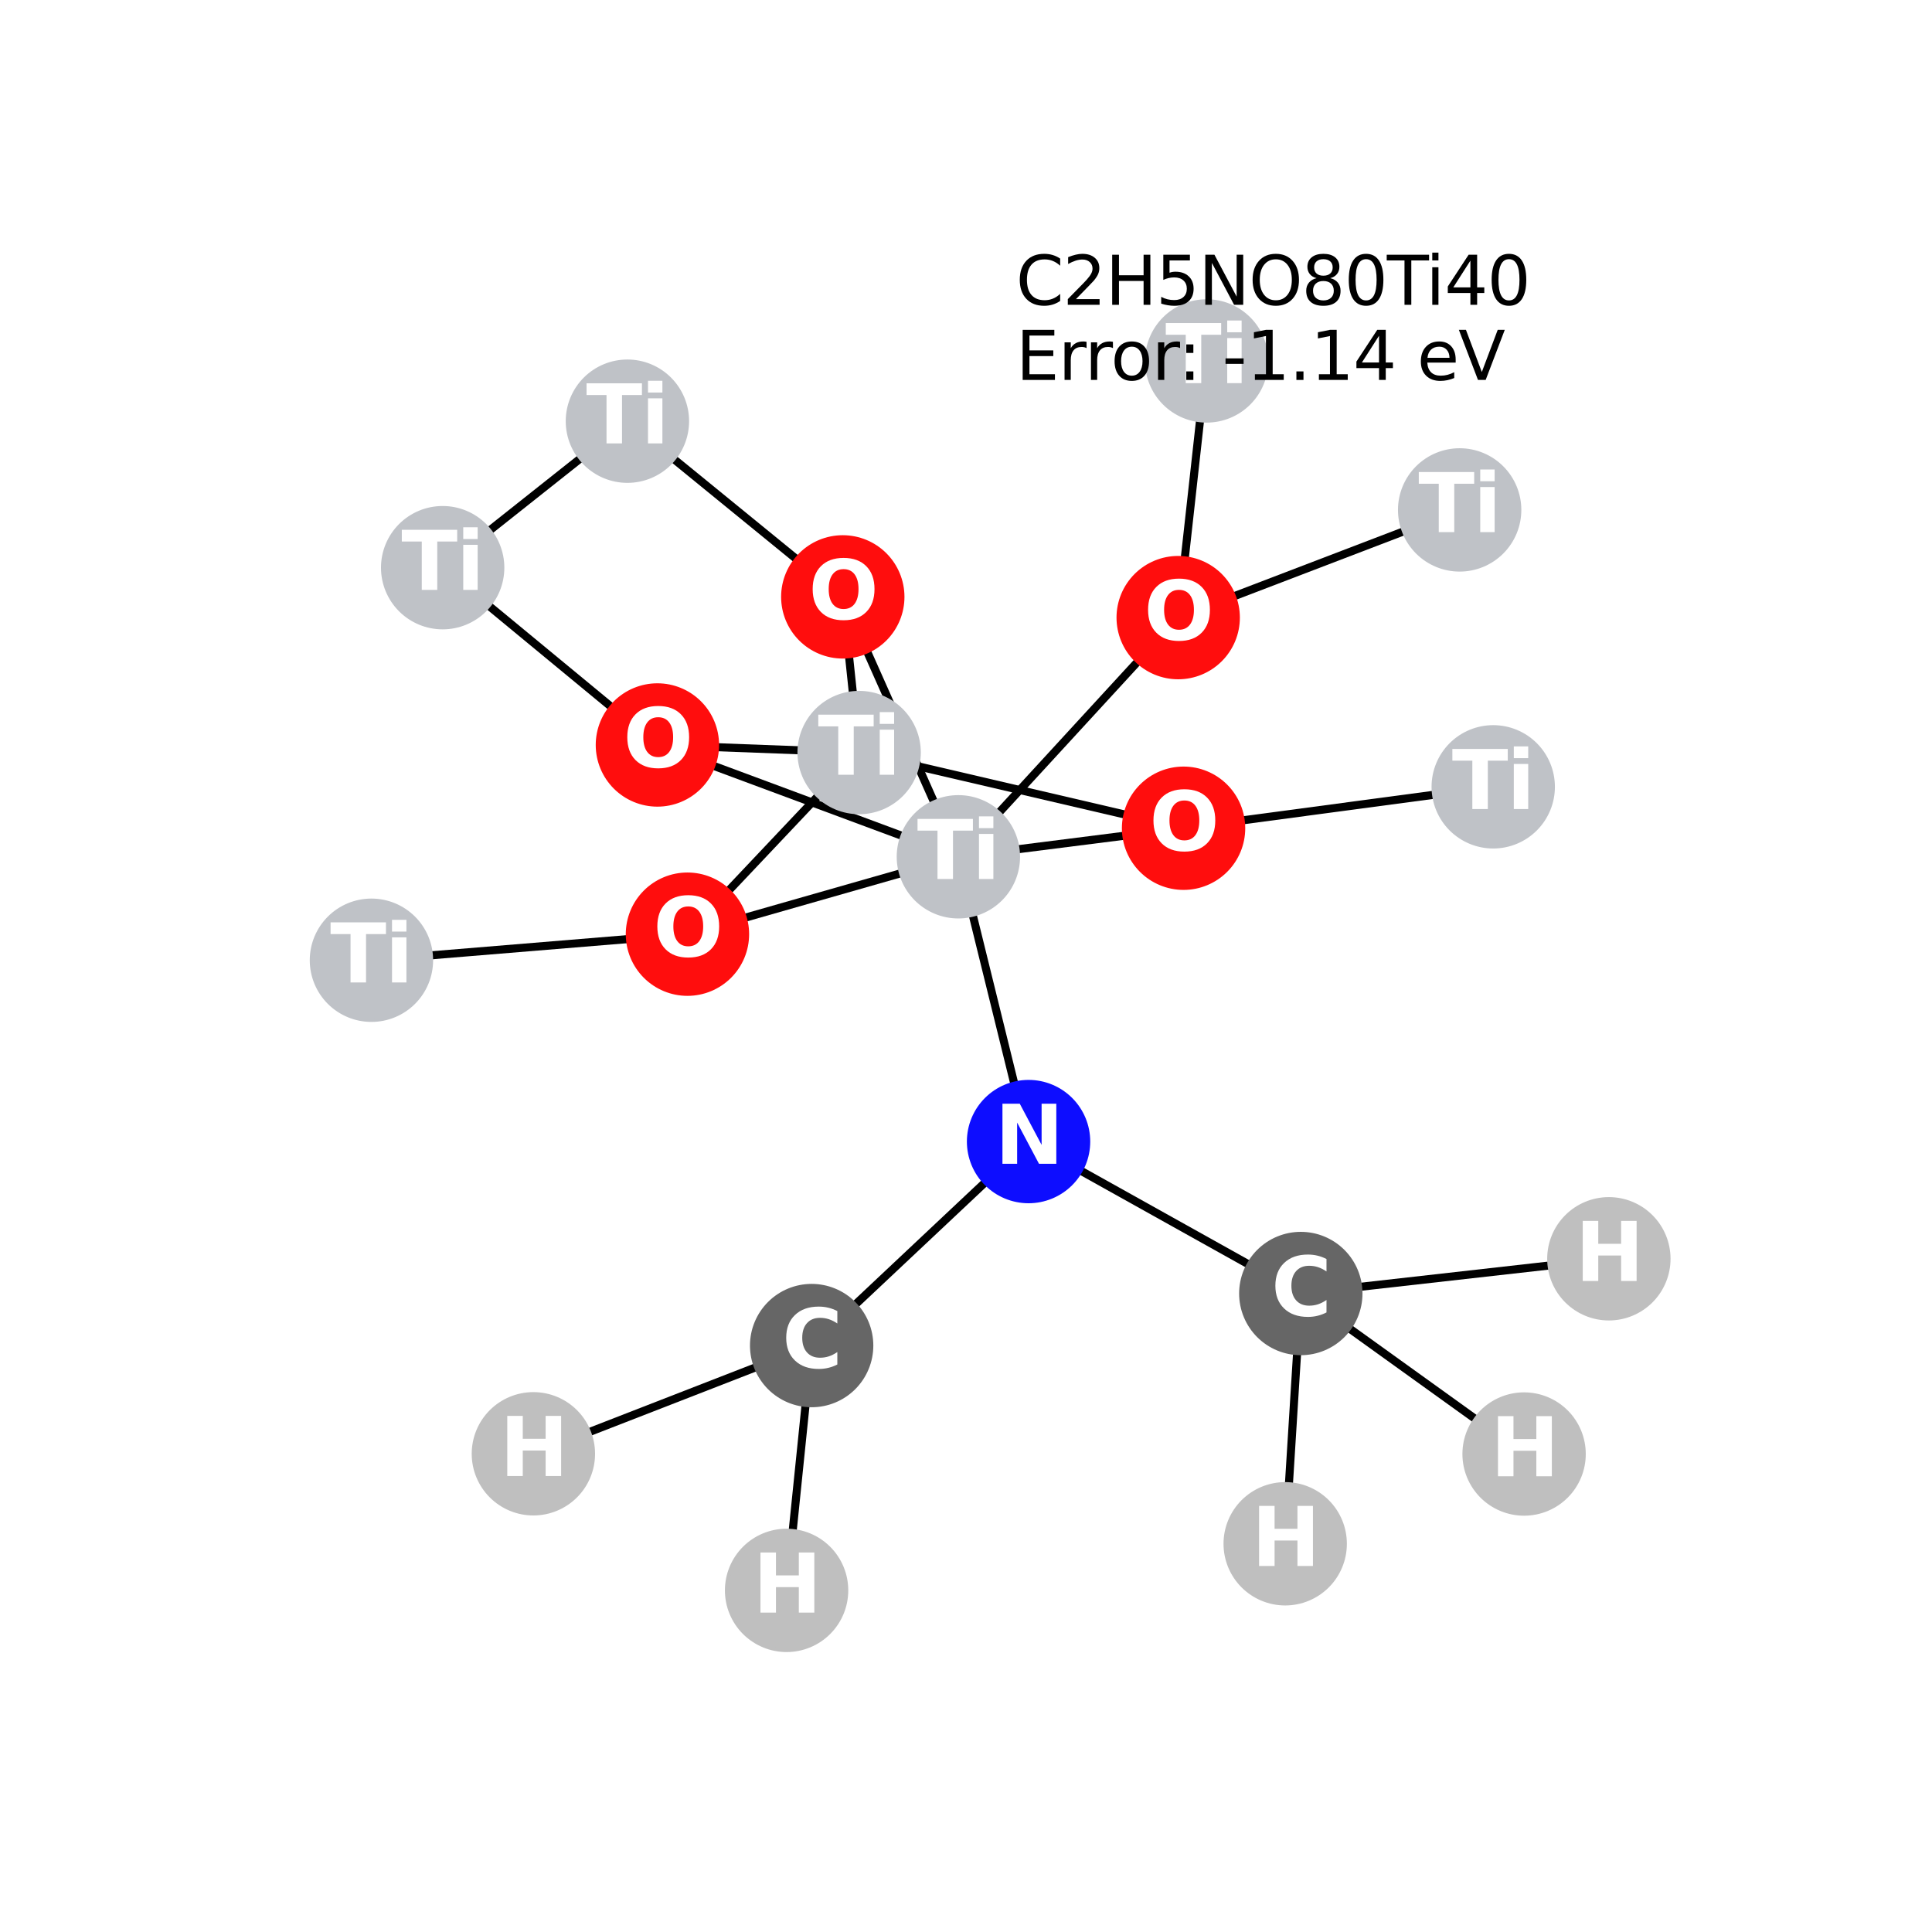 <?xml version="1.0" encoding="utf-8" standalone="no"?>
<!DOCTYPE svg PUBLIC "-//W3C//DTD SVG 1.1//EN"
  "http://www.w3.org/Graphics/SVG/1.1/DTD/svg11.dtd">
<svg xmlns:xlink="http://www.w3.org/1999/xlink" width="288pt" height="288pt" viewBox="0 0 288 288" xmlns="http://www.w3.org/2000/svg" version="1.1">
 <defs>
  <style type="text/css">*{stroke-linejoin: round; stroke-linecap: butt}</style>
 </defs>
 <g id="figure_1">
  <g id="patch_1">
   <path d="M 0 288 
L 288 288 
L 288 0 
L 0 0 
z
" style="fill: #ffffff"/>
  </g>
  <g id="axes_1">
   <g id="LineCollection_1">
    <path d="M 128.07 112.181 
L 176.432 123.464 
" clip-path="url(#pa6ffe70025)" style="fill: none; stroke: #000000; stroke-width: 1.2"/>
    <path d="M 128.07 112.181 
L 125.633 88.976 
" clip-path="url(#pa6ffe70025)" style="fill: none; stroke: #000000; stroke-width: 1.2"/>
    <path d="M 128.07 112.181 
L 102.477 139.257 
" clip-path="url(#pa6ffe70025)" style="fill: none; stroke: #000000; stroke-width: 1.2"/>
    <path d="M 128.07 112.181 
L 97.998 111.052 
" clip-path="url(#pa6ffe70025)" style="fill: none; stroke: #000000; stroke-width: 1.2"/>
    <path d="M 217.588 76.012 
L 175.631 92.066 
" clip-path="url(#pa6ffe70025)" style="fill: none; stroke: #000000; stroke-width: 1.2"/>
    <path d="M 93.527 62.786 
L 65.987 84.623 
" clip-path="url(#pa6ffe70025)" style="fill: none; stroke: #000000; stroke-width: 1.2"/>
    <path d="M 93.527 62.786 
L 125.633 88.976 
" clip-path="url(#pa6ffe70025)" style="fill: none; stroke: #000000; stroke-width: 1.2"/>
    <path d="M 222.593 117.291 
L 176.432 123.464 
" clip-path="url(#pa6ffe70025)" style="fill: none; stroke: #000000; stroke-width: 1.2"/>
    <path d="M 175.631 92.066 
L 142.865 127.721 
" clip-path="url(#pa6ffe70025)" style="fill: none; stroke: #000000; stroke-width: 1.2"/>
    <path d="M 175.631 92.066 
L 179.872 53.804 
" clip-path="url(#pa6ffe70025)" style="fill: none; stroke: #000000; stroke-width: 1.2"/>
    <path d="M 142.865 127.721 
L 176.432 123.464 
" clip-path="url(#pa6ffe70025)" style="fill: none; stroke: #000000; stroke-width: 1.2"/>
    <path d="M 142.865 127.721 
L 125.633 88.976 
" clip-path="url(#pa6ffe70025)" style="fill: none; stroke: #000000; stroke-width: 1.2"/>
    <path d="M 142.865 127.721 
L 102.477 139.257 
" clip-path="url(#pa6ffe70025)" style="fill: none; stroke: #000000; stroke-width: 1.2"/>
    <path d="M 142.865 127.721 
L 97.998 111.052 
" clip-path="url(#pa6ffe70025)" style="fill: none; stroke: #000000; stroke-width: 1.2"/>
    <path d="M 142.865 127.721 
L 153.326 170.173 
" clip-path="url(#pa6ffe70025)" style="fill: none; stroke: #000000; stroke-width: 1.2"/>
    <path d="M 65.987 84.623 
L 97.998 111.052 
" clip-path="url(#pa6ffe70025)" style="fill: none; stroke: #000000; stroke-width: 1.2"/>
    <path d="M 102.477 139.257 
L 55.369 143.142 
" clip-path="url(#pa6ffe70025)" style="fill: none; stroke: #000000; stroke-width: 1.2"/>
    <path d="M 120.991 200.582 
L 153.326 170.173 
" clip-path="url(#pa6ffe70025)" style="fill: none; stroke: #000000; stroke-width: 1.2"/>
    <path d="M 120.991 200.582 
L 79.511 216.714 
" clip-path="url(#pa6ffe70025)" style="fill: none; stroke: #000000; stroke-width: 1.2"/>
    <path d="M 120.991 200.582 
L 117.255 237.076 
" clip-path="url(#pa6ffe70025)" style="fill: none; stroke: #000000; stroke-width: 1.2"/>
    <path d="M 153.326 170.173 
L 193.909 192.823 
" clip-path="url(#pa6ffe70025)" style="fill: none; stroke: #000000; stroke-width: 1.2"/>
    <path d="M 193.909 192.823 
L 191.582 230.129 
" clip-path="url(#pa6ffe70025)" style="fill: none; stroke: #000000; stroke-width: 1.2"/>
    <path d="M 193.909 192.823 
L 227.194 216.749 
" clip-path="url(#pa6ffe70025)" style="fill: none; stroke: #000000; stroke-width: 1.2"/>
    <path d="M 193.909 192.823 
L 239.831 187.645 
" clip-path="url(#pa6ffe70025)" style="fill: none; stroke: #000000; stroke-width: 1.2"/>
   </g>
   <g id="PathCollection_1">
    <defs>
     <path id="C0_0_f112d41e74" d="M 0 8.944 
C 2.372 8.944 4.647 8.002 6.325 6.325 
C 8.002 4.647 8.944 2.372 8.944 -0 
C 8.944 -2.372 8.002 -4.647 6.325 -6.325 
C 4.647 -8.002 2.372 -8.944 0 -8.944 
C -2.372 -8.944 -4.647 -8.002 -6.325 -6.325 
C -8.002 -4.647 -8.944 -2.372 -8.944 0 
C -8.944 2.372 -8.002 4.647 -6.325 6.325 
C -4.647 8.002 -2.372 8.944 0 8.944 
z
"/>
    </defs>
    <g clip-path="url(#pa6ffe70025)">
     <use xlink:href="#C0_0_f112d41e74" x="128.07" y="112.181" style="fill: #bfc2c7; stroke: #bfc2c7; stroke-width: 0.5"/>
    </g>
    <g clip-path="url(#pa6ffe70025)">
     <use xlink:href="#C0_0_f112d41e74" x="217.588" y="76.012" style="fill: #bfc2c7; stroke: #bfc2c7; stroke-width: 0.5"/>
    </g>
    <g clip-path="url(#pa6ffe70025)">
     <use xlink:href="#C0_0_f112d41e74" x="93.527" y="62.786" style="fill: #bfc2c7; stroke: #bfc2c7; stroke-width: 0.5"/>
    </g>
    <g clip-path="url(#pa6ffe70025)">
     <use xlink:href="#C0_0_f112d41e74" x="222.593" y="117.291" style="fill: #bfc2c7; stroke: #bfc2c7; stroke-width: 0.5"/>
    </g>
    <g clip-path="url(#pa6ffe70025)">
     <use xlink:href="#C0_0_f112d41e74" x="175.631" y="92.066" style="fill: #ff0d0d; stroke: #ff0d0d; stroke-width: 0.5"/>
    </g>
    <g clip-path="url(#pa6ffe70025)">
     <use xlink:href="#C0_0_f112d41e74" x="142.865" y="127.721" style="fill: #bfc2c7; stroke: #bfc2c7; stroke-width: 0.5"/>
    </g>
    <g clip-path="url(#pa6ffe70025)">
     <use xlink:href="#C0_0_f112d41e74" x="179.872" y="53.804" style="fill: #bfc2c7; stroke: #bfc2c7; stroke-width: 0.5"/>
    </g>
    <g clip-path="url(#pa6ffe70025)">
     <use xlink:href="#C0_0_f112d41e74" x="65.987" y="84.623" style="fill: #bfc2c7; stroke: #bfc2c7; stroke-width: 0.5"/>
    </g>
    <g clip-path="url(#pa6ffe70025)">
     <use xlink:href="#C0_0_f112d41e74" x="102.477" y="139.257" style="fill: #ff0d0d; stroke: #ff0d0d; stroke-width: 0.5"/>
    </g>
    <g clip-path="url(#pa6ffe70025)">
     <use xlink:href="#C0_0_f112d41e74" x="97.998" y="111.052" style="fill: #ff0d0d; stroke: #ff0d0d; stroke-width: 0.5"/>
    </g>
    <g clip-path="url(#pa6ffe70025)">
     <use xlink:href="#C0_0_f112d41e74" x="55.369" y="143.142" style="fill: #bfc2c7; stroke: #bfc2c7; stroke-width: 0.5"/>
    </g>
    <g clip-path="url(#pa6ffe70025)">
     <use xlink:href="#C0_0_f112d41e74" x="125.633" y="88.976" style="fill: #ff0d0d; stroke: #ff0d0d; stroke-width: 0.5"/>
    </g>
    <g clip-path="url(#pa6ffe70025)">
     <use xlink:href="#C0_0_f112d41e74" x="176.432" y="123.464" style="fill: #ff0d0d; stroke: #ff0d0d; stroke-width: 0.5"/>
    </g>
    <g clip-path="url(#pa6ffe70025)">
     <use xlink:href="#C0_0_f112d41e74" x="120.991" y="200.582" style="fill: #666666; stroke: #666666; stroke-width: 0.5"/>
    </g>
    <g clip-path="url(#pa6ffe70025)">
     <use xlink:href="#C0_0_f112d41e74" x="153.326" y="170.173" style="fill: #0d0dff; stroke: #0d0dff; stroke-width: 0.5"/>
    </g>
    <g clip-path="url(#pa6ffe70025)">
     <use xlink:href="#C0_0_f112d41e74" x="193.909" y="192.823" style="fill: #666666; stroke: #666666; stroke-width: 0.5"/>
    </g>
    <g clip-path="url(#pa6ffe70025)">
     <use xlink:href="#C0_0_f112d41e74" x="79.511" y="216.714" style="fill: #bfbfbf; stroke: #bfbfbf; stroke-width: 0.5"/>
    </g>
    <g clip-path="url(#pa6ffe70025)">
     <use xlink:href="#C0_0_f112d41e74" x="117.255" y="237.076" style="fill: #bfbfbf; stroke: #bfbfbf; stroke-width: 0.5"/>
    </g>
    <g clip-path="url(#pa6ffe70025)">
     <use xlink:href="#C0_0_f112d41e74" x="191.582" y="230.129" style="fill: #bfbfbf; stroke: #bfbfbf; stroke-width: 0.5"/>
    </g>
    <g clip-path="url(#pa6ffe70025)">
     <use xlink:href="#C0_0_f112d41e74" x="227.194" y="216.749" style="fill: #bfbfbf; stroke: #bfbfbf; stroke-width: 0.5"/>
    </g>
    <g clip-path="url(#pa6ffe70025)">
     <use xlink:href="#C0_0_f112d41e74" x="239.831" y="187.645" style="fill: #bfbfbf; stroke: #bfbfbf; stroke-width: 0.5"/>
    </g>
   </g>
   <g id="text_1">
    <g clip-path="url(#pa6ffe70025)">
     <!-- Ti -->
     <g style="fill: #ffffff" transform="translate(121.92 115.492) scale(0.12 -0.12)">
      <defs>
       <path id="DejaVuSans-Bold-54" d="M 31 4666 
L 4331 4666 
L 4331 3756 
L 2784 3756 
L 2784 0 
L 1581 0 
L 1581 3756 
L 31 3756 
L 31 4666 
z
" transform="scale(0.016)"/>
       <path id="DejaVuSans-Bold-69" d="M 538 3500 
L 1656 3500 
L 1656 0 
L 538 0 
L 538 3500 
z
M 538 4863 
L 1656 4863 
L 1656 3950 
L 538 3950 
L 538 4863 
z
" transform="scale(0.016)"/>
      </defs>
      <use xlink:href="#DejaVuSans-Bold-54"/>
      <use xlink:href="#DejaVuSans-Bold-69" transform="translate(68.213 0)"/>
     </g>
    </g>
   </g>
   <g id="text_2">
    <g clip-path="url(#pa6ffe70025)">
     <!-- Ti -->
     <g style="fill: #ffffff" transform="translate(211.438 79.323) scale(0.12 -0.12)">
      <use xlink:href="#DejaVuSans-Bold-54"/>
      <use xlink:href="#DejaVuSans-Bold-69" transform="translate(68.213 0)"/>
     </g>
    </g>
   </g>
   <g id="text_3">
    <g clip-path="url(#pa6ffe70025)">
     <!-- Ti -->
     <g style="fill: #ffffff" transform="translate(87.377 66.098) scale(0.12 -0.12)">
      <use xlink:href="#DejaVuSans-Bold-54"/>
      <use xlink:href="#DejaVuSans-Bold-69" transform="translate(68.213 0)"/>
     </g>
    </g>
   </g>
   <g id="text_4">
    <g clip-path="url(#pa6ffe70025)">
     <!-- Ti -->
     <g style="fill: #ffffff" transform="translate(216.443 120.602) scale(0.12 -0.12)">
      <use xlink:href="#DejaVuSans-Bold-54"/>
      <use xlink:href="#DejaVuSans-Bold-69" transform="translate(68.213 0)"/>
     </g>
    </g>
   </g>
   <g id="text_5">
    <g clip-path="url(#pa6ffe70025)">
     <!-- O -->
     <g style="fill: #ffffff" transform="translate(170.53 95.377) scale(0.12 -0.12)">
      <defs>
       <path id="DejaVuSans-Bold-4f" d="M 2719 3878 
Q 2169 3878 1866 3472 
Q 1563 3066 1563 2328 
Q 1563 1594 1866 1187 
Q 2169 781 2719 781 
Q 3272 781 3575 1187 
Q 3878 1594 3878 2328 
Q 3878 3066 3575 3472 
Q 3272 3878 2719 3878 
z
M 2719 4750 
Q 3844 4750 4481 4106 
Q 5119 3463 5119 2328 
Q 5119 1197 4481 553 
Q 3844 -91 2719 -91 
Q 1597 -91 958 553 
Q 319 1197 319 2328 
Q 319 3463 958 4106 
Q 1597 4750 2719 4750 
z
" transform="scale(0.016)"/>
      </defs>
      <use xlink:href="#DejaVuSans-Bold-4f"/>
     </g>
    </g>
   </g>
   <g id="text_6">
    <g clip-path="url(#pa6ffe70025)">
     <!-- Ti -->
     <g style="fill: #ffffff" transform="translate(136.715 131.032) scale(0.12 -0.12)">
      <use xlink:href="#DejaVuSans-Bold-54"/>
      <use xlink:href="#DejaVuSans-Bold-69" transform="translate(68.213 0)"/>
     </g>
    </g>
   </g>
   <g id="text_7">
    <g clip-path="url(#pa6ffe70025)">
     <!-- Ti -->
     <g style="fill: #ffffff" transform="translate(173.722 57.115) scale(0.12 -0.12)">
      <use xlink:href="#DejaVuSans-Bold-54"/>
      <use xlink:href="#DejaVuSans-Bold-69" transform="translate(68.213 0)"/>
     </g>
    </g>
   </g>
   <g id="text_8">
    <g clip-path="url(#pa6ffe70025)">
     <!-- Ti -->
     <g style="fill: #ffffff" transform="translate(59.837 87.935) scale(0.12 -0.12)">
      <use xlink:href="#DejaVuSans-Bold-54"/>
      <use xlink:href="#DejaVuSans-Bold-69" transform="translate(68.213 0)"/>
     </g>
    </g>
   </g>
   <g id="text_9">
    <g clip-path="url(#pa6ffe70025)">
     <!-- O -->
     <g style="fill: #ffffff" transform="translate(97.376 142.568) scale(0.12 -0.12)">
      <use xlink:href="#DejaVuSans-Bold-4f"/>
     </g>
    </g>
   </g>
   <g id="text_10">
    <g clip-path="url(#pa6ffe70025)">
     <!-- O -->
     <g style="fill: #ffffff" transform="translate(92.897 114.364) scale(0.12 -0.12)">
      <use xlink:href="#DejaVuSans-Bold-4f"/>
     </g>
    </g>
   </g>
   <g id="text_11">
    <g clip-path="url(#pa6ffe70025)">
     <!-- Ti -->
     <g style="fill: #ffffff" transform="translate(49.219 146.453) scale(0.12 -0.12)">
      <use xlink:href="#DejaVuSans-Bold-54"/>
      <use xlink:href="#DejaVuSans-Bold-69" transform="translate(68.213 0)"/>
     </g>
    </g>
   </g>
   <g id="text_12">
    <g clip-path="url(#pa6ffe70025)">
     <!-- O -->
     <g style="fill: #ffffff" transform="translate(120.532 92.287) scale(0.12 -0.12)">
      <use xlink:href="#DejaVuSans-Bold-4f"/>
     </g>
    </g>
   </g>
   <g id="text_13">
    <g clip-path="url(#pa6ffe70025)">
     <!-- O -->
     <g style="fill: #ffffff" transform="translate(171.331 126.775) scale(0.12 -0.12)">
      <use xlink:href="#DejaVuSans-Bold-4f"/>
     </g>
    </g>
   </g>
   <g id="text_14">
    <g clip-path="url(#pa6ffe70025)">
     <!-- C -->
     <g style="fill: #ffffff" transform="translate(116.587 203.893) scale(0.12 -0.12)">
      <defs>
       <path id="DejaVuSans-Bold-43" d="M 4288 256 
Q 3956 84 3597 -3 
Q 3238 -91 2847 -91 
Q 1681 -91 1000 561 
Q 319 1213 319 2328 
Q 319 3447 1000 4098 
Q 1681 4750 2847 4750 
Q 3238 4750 3597 4662 
Q 3956 4575 4288 4403 
L 4288 3438 
Q 3953 3666 3628 3772 
Q 3303 3878 2944 3878 
Q 2300 3878 1931 3465 
Q 1563 3053 1563 2328 
Q 1563 1606 1931 1193 
Q 2300 781 2944 781 
Q 3303 781 3628 887 
Q 3953 994 4288 1222 
L 4288 256 
z
" transform="scale(0.016)"/>
      </defs>
      <use xlink:href="#DejaVuSans-Bold-43"/>
     </g>
    </g>
   </g>
   <g id="text_15">
    <g clip-path="url(#pa6ffe70025)">
     <!-- N -->
     <g style="fill: #ffffff" transform="translate(148.305 173.484) scale(0.12 -0.12)">
      <defs>
       <path id="DejaVuSans-Bold-4e" d="M 588 4666 
L 1931 4666 
L 3628 1466 
L 3628 4666 
L 4769 4666 
L 4769 0 
L 3425 0 
L 1728 3200 
L 1728 0 
L 588 0 
L 588 4666 
z
" transform="scale(0.016)"/>
      </defs>
      <use xlink:href="#DejaVuSans-Bold-4e"/>
     </g>
    </g>
   </g>
   <g id="text_16">
    <g clip-path="url(#pa6ffe70025)">
     <!-- C -->
     <g style="fill: #ffffff" transform="translate(189.505 196.134) scale(0.12 -0.12)">
      <use xlink:href="#DejaVuSans-Bold-43"/>
     </g>
    </g>
   </g>
   <g id="text_17">
    <g clip-path="url(#pa6ffe70025)">
     <!-- H -->
     <g style="fill: #ffffff" transform="translate(74.49 220.025) scale(0.12 -0.12)">
      <defs>
       <path id="DejaVuSans-Bold-48" d="M 588 4666 
L 1791 4666 
L 1791 2888 
L 3566 2888 
L 3566 4666 
L 4769 4666 
L 4769 0 
L 3566 0 
L 3566 1978 
L 1791 1978 
L 1791 0 
L 588 0 
L 588 4666 
z
" transform="scale(0.016)"/>
      </defs>
      <use xlink:href="#DejaVuSans-Bold-48"/>
     </g>
    </g>
   </g>
   <g id="text_18">
    <g clip-path="url(#pa6ffe70025)">
     <!-- H -->
     <g style="fill: #ffffff" transform="translate(112.233 240.388) scale(0.12 -0.12)">
      <use xlink:href="#DejaVuSans-Bold-48"/>
     </g>
    </g>
   </g>
   <g id="text_19">
    <g clip-path="url(#pa6ffe70025)">
     <!-- H -->
     <g style="fill: #ffffff" transform="translate(186.561 233.44) scale(0.12 -0.12)">
      <use xlink:href="#DejaVuSans-Bold-48"/>
     </g>
    </g>
   </g>
   <g id="text_20">
    <g clip-path="url(#pa6ffe70025)">
     <!-- H -->
     <g style="fill: #ffffff" transform="translate(222.173 220.06) scale(0.12 -0.12)">
      <use xlink:href="#DejaVuSans-Bold-48"/>
     </g>
    </g>
   </g>
   <g id="text_21">
    <g clip-path="url(#pa6ffe70025)">
     <!-- H -->
     <g style="fill: #ffffff" transform="translate(234.81 190.956) scale(0.12 -0.12)">
      <use xlink:href="#DejaVuSans-Bold-48"/>
     </g>
    </g>
   </g>
   <g id="text_22">
    <!-- C2H5NO80Ti40 -->
    <g transform="translate(151.443 45.438) scale(0.1 -0.1)">
     <defs>
      <path id="DejaVuSans-43" d="M 4122 4306 
L 4122 3641 
Q 3803 3938 3442 4084 
Q 3081 4231 2675 4231 
Q 1875 4231 1450 3742 
Q 1025 3253 1025 2328 
Q 1025 1406 1450 917 
Q 1875 428 2675 428 
Q 3081 428 3442 575 
Q 3803 722 4122 1019 
L 4122 359 
Q 3791 134 3420 21 
Q 3050 -91 2638 -91 
Q 1578 -91 968 557 
Q 359 1206 359 2328 
Q 359 3453 968 4101 
Q 1578 4750 2638 4750 
Q 3056 4750 3426 4639 
Q 3797 4528 4122 4306 
z
" transform="scale(0.016)"/>
      <path id="DejaVuSans-32" d="M 1228 531 
L 3431 531 
L 3431 0 
L 469 0 
L 469 531 
Q 828 903 1448 1529 
Q 2069 2156 2228 2338 
Q 2531 2678 2651 2914 
Q 2772 3150 2772 3378 
Q 2772 3750 2511 3984 
Q 2250 4219 1831 4219 
Q 1534 4219 1204 4116 
Q 875 4013 500 3803 
L 500 4441 
Q 881 4594 1212 4672 
Q 1544 4750 1819 4750 
Q 2544 4750 2975 4387 
Q 3406 4025 3406 3419 
Q 3406 3131 3298 2873 
Q 3191 2616 2906 2266 
Q 2828 2175 2409 1742 
Q 1991 1309 1228 531 
z
" transform="scale(0.016)"/>
      <path id="DejaVuSans-48" d="M 628 4666 
L 1259 4666 
L 1259 2753 
L 3553 2753 
L 3553 4666 
L 4184 4666 
L 4184 0 
L 3553 0 
L 3553 2222 
L 1259 2222 
L 1259 0 
L 628 0 
L 628 4666 
z
" transform="scale(0.016)"/>
      <path id="DejaVuSans-35" d="M 691 4666 
L 3169 4666 
L 3169 4134 
L 1269 4134 
L 1269 2991 
Q 1406 3038 1543 3061 
Q 1681 3084 1819 3084 
Q 2600 3084 3056 2656 
Q 3513 2228 3513 1497 
Q 3513 744 3044 326 
Q 2575 -91 1722 -91 
Q 1428 -91 1123 -41 
Q 819 9 494 109 
L 494 744 
Q 775 591 1075 516 
Q 1375 441 1709 441 
Q 2250 441 2565 725 
Q 2881 1009 2881 1497 
Q 2881 1984 2565 2268 
Q 2250 2553 1709 2553 
Q 1456 2553 1204 2497 
Q 953 2441 691 2322 
L 691 4666 
z
" transform="scale(0.016)"/>
      <path id="DejaVuSans-4e" d="M 628 4666 
L 1478 4666 
L 3547 763 
L 3547 4666 
L 4159 4666 
L 4159 0 
L 3309 0 
L 1241 3903 
L 1241 0 
L 628 0 
L 628 4666 
z
" transform="scale(0.016)"/>
      <path id="DejaVuSans-4f" d="M 2522 4238 
Q 1834 4238 1429 3725 
Q 1025 3213 1025 2328 
Q 1025 1447 1429 934 
Q 1834 422 2522 422 
Q 3209 422 3611 934 
Q 4013 1447 4013 2328 
Q 4013 3213 3611 3725 
Q 3209 4238 2522 4238 
z
M 2522 4750 
Q 3503 4750 4090 4092 
Q 4678 3434 4678 2328 
Q 4678 1225 4090 567 
Q 3503 -91 2522 -91 
Q 1538 -91 948 565 
Q 359 1222 359 2328 
Q 359 3434 948 4092 
Q 1538 4750 2522 4750 
z
" transform="scale(0.016)"/>
      <path id="DejaVuSans-38" d="M 2034 2216 
Q 1584 2216 1326 1975 
Q 1069 1734 1069 1313 
Q 1069 891 1326 650 
Q 1584 409 2034 409 
Q 2484 409 2743 651 
Q 3003 894 3003 1313 
Q 3003 1734 2745 1975 
Q 2488 2216 2034 2216 
z
M 1403 2484 
Q 997 2584 770 2862 
Q 544 3141 544 3541 
Q 544 4100 942 4425 
Q 1341 4750 2034 4750 
Q 2731 4750 3128 4425 
Q 3525 4100 3525 3541 
Q 3525 3141 3298 2862 
Q 3072 2584 2669 2484 
Q 3125 2378 3379 2068 
Q 3634 1759 3634 1313 
Q 3634 634 3220 271 
Q 2806 -91 2034 -91 
Q 1263 -91 848 271 
Q 434 634 434 1313 
Q 434 1759 690 2068 
Q 947 2378 1403 2484 
z
M 1172 3481 
Q 1172 3119 1398 2916 
Q 1625 2713 2034 2713 
Q 2441 2713 2670 2916 
Q 2900 3119 2900 3481 
Q 2900 3844 2670 4047 
Q 2441 4250 2034 4250 
Q 1625 4250 1398 4047 
Q 1172 3844 1172 3481 
z
" transform="scale(0.016)"/>
      <path id="DejaVuSans-30" d="M 2034 4250 
Q 1547 4250 1301 3770 
Q 1056 3291 1056 2328 
Q 1056 1369 1301 889 
Q 1547 409 2034 409 
Q 2525 409 2770 889 
Q 3016 1369 3016 2328 
Q 3016 3291 2770 3770 
Q 2525 4250 2034 4250 
z
M 2034 4750 
Q 2819 4750 3233 4129 
Q 3647 3509 3647 2328 
Q 3647 1150 3233 529 
Q 2819 -91 2034 -91 
Q 1250 -91 836 529 
Q 422 1150 422 2328 
Q 422 3509 836 4129 
Q 1250 4750 2034 4750 
z
" transform="scale(0.016)"/>
      <path id="DejaVuSans-54" d="M -19 4666 
L 3928 4666 
L 3928 4134 
L 2272 4134 
L 2272 0 
L 1638 0 
L 1638 4134 
L -19 4134 
L -19 4666 
z
" transform="scale(0.016)"/>
      <path id="DejaVuSans-69" d="M 603 3500 
L 1178 3500 
L 1178 0 
L 603 0 
L 603 3500 
z
M 603 4863 
L 1178 4863 
L 1178 4134 
L 603 4134 
L 603 4863 
z
" transform="scale(0.016)"/>
      <path id="DejaVuSans-34" d="M 2419 4116 
L 825 1625 
L 2419 1625 
L 2419 4116 
z
M 2253 4666 
L 3047 4666 
L 3047 1625 
L 3713 1625 
L 3713 1100 
L 3047 1100 
L 3047 0 
L 2419 0 
L 2419 1100 
L 313 1100 
L 313 1709 
L 2253 4666 
z
" transform="scale(0.016)"/>
     </defs>
     <use xlink:href="#DejaVuSans-43"/>
     <use xlink:href="#DejaVuSans-32" transform="translate(69.824 0)"/>
     <use xlink:href="#DejaVuSans-48" transform="translate(133.447 0)"/>
     <use xlink:href="#DejaVuSans-35" transform="translate(208.643 0)"/>
     <use xlink:href="#DejaVuSans-4e" transform="translate(272.266 0)"/>
     <use xlink:href="#DejaVuSans-4f" transform="translate(347.07 0)"/>
     <use xlink:href="#DejaVuSans-38" transform="translate(425.781 0)"/>
     <use xlink:href="#DejaVuSans-30" transform="translate(489.404 0)"/>
     <use xlink:href="#DejaVuSans-54" transform="translate(553.027 0)"/>
     <use xlink:href="#DejaVuSans-69" transform="translate(610.986 0)"/>
     <use xlink:href="#DejaVuSans-34" transform="translate(638.77 0)"/>
     <use xlink:href="#DejaVuSans-30" transform="translate(702.393 0)"/>
    </g>
    <!-- Error: -1.14 eV -->
    <g transform="translate(151.443 56.636) scale(0.1 -0.1)">
     <defs>
      <path id="DejaVuSans-45" d="M 628 4666 
L 3578 4666 
L 3578 4134 
L 1259 4134 
L 1259 2753 
L 3481 2753 
L 3481 2222 
L 1259 2222 
L 1259 531 
L 3634 531 
L 3634 0 
L 628 0 
L 628 4666 
z
" transform="scale(0.016)"/>
      <path id="DejaVuSans-72" d="M 2631 2963 
Q 2534 3019 2420 3045 
Q 2306 3072 2169 3072 
Q 1681 3072 1420 2755 
Q 1159 2438 1159 1844 
L 1159 0 
L 581 0 
L 581 3500 
L 1159 3500 
L 1159 2956 
Q 1341 3275 1631 3429 
Q 1922 3584 2338 3584 
Q 2397 3584 2469 3576 
Q 2541 3569 2628 3553 
L 2631 2963 
z
" transform="scale(0.016)"/>
      <path id="DejaVuSans-6f" d="M 1959 3097 
Q 1497 3097 1228 2736 
Q 959 2375 959 1747 
Q 959 1119 1226 758 
Q 1494 397 1959 397 
Q 2419 397 2687 759 
Q 2956 1122 2956 1747 
Q 2956 2369 2687 2733 
Q 2419 3097 1959 3097 
z
M 1959 3584 
Q 2709 3584 3137 3096 
Q 3566 2609 3566 1747 
Q 3566 888 3137 398 
Q 2709 -91 1959 -91 
Q 1206 -91 779 398 
Q 353 888 353 1747 
Q 353 2609 779 3096 
Q 1206 3584 1959 3584 
z
" transform="scale(0.016)"/>
      <path id="DejaVuSans-3a" d="M 750 794 
L 1409 794 
L 1409 0 
L 750 0 
L 750 794 
z
M 750 3309 
L 1409 3309 
L 1409 2516 
L 750 2516 
L 750 3309 
z
" transform="scale(0.016)"/>
      <path id="DejaVuSans-20" transform="scale(0.016)"/>
      <path id="DejaVuSans-2d" d="M 313 2009 
L 1997 2009 
L 1997 1497 
L 313 1497 
L 313 2009 
z
" transform="scale(0.016)"/>
      <path id="DejaVuSans-31" d="M 794 531 
L 1825 531 
L 1825 4091 
L 703 3866 
L 703 4441 
L 1819 4666 
L 2450 4666 
L 2450 531 
L 3481 531 
L 3481 0 
L 794 0 
L 794 531 
z
" transform="scale(0.016)"/>
      <path id="DejaVuSans-2e" d="M 684 794 
L 1344 794 
L 1344 0 
L 684 0 
L 684 794 
z
" transform="scale(0.016)"/>
      <path id="DejaVuSans-65" d="M 3597 1894 
L 3597 1613 
L 953 1613 
Q 991 1019 1311 708 
Q 1631 397 2203 397 
Q 2534 397 2845 478 
Q 3156 559 3463 722 
L 3463 178 
Q 3153 47 2828 -22 
Q 2503 -91 2169 -91 
Q 1331 -91 842 396 
Q 353 884 353 1716 
Q 353 2575 817 3079 
Q 1281 3584 2069 3584 
Q 2775 3584 3186 3129 
Q 3597 2675 3597 1894 
z
M 3022 2063 
Q 3016 2534 2758 2815 
Q 2500 3097 2075 3097 
Q 1594 3097 1305 2825 
Q 1016 2553 972 2059 
L 3022 2063 
z
" transform="scale(0.016)"/>
      <path id="DejaVuSans-56" d="M 1831 0 
L 50 4666 
L 709 4666 
L 2188 738 
L 3669 4666 
L 4325 4666 
L 2547 0 
L 1831 0 
z
" transform="scale(0.016)"/>
     </defs>
     <use xlink:href="#DejaVuSans-45"/>
     <use xlink:href="#DejaVuSans-72" transform="translate(63.184 0)"/>
     <use xlink:href="#DejaVuSans-72" transform="translate(102.547 0)"/>
     <use xlink:href="#DejaVuSans-6f" transform="translate(141.41 0)"/>
     <use xlink:href="#DejaVuSans-72" transform="translate(202.592 0)"/>
     <use xlink:href="#DejaVuSans-3a" transform="translate(241.955 0)"/>
     <use xlink:href="#DejaVuSans-20" transform="translate(275.646 0)"/>
     <use xlink:href="#DejaVuSans-2d" transform="translate(307.434 0)"/>
     <use xlink:href="#DejaVuSans-31" transform="translate(343.518 0)"/>
     <use xlink:href="#DejaVuSans-2e" transform="translate(407.141 0)"/>
     <use xlink:href="#DejaVuSans-31" transform="translate(438.928 0)"/>
     <use xlink:href="#DejaVuSans-34" transform="translate(502.551 0)"/>
     <use xlink:href="#DejaVuSans-20" transform="translate(566.174 0)"/>
     <use xlink:href="#DejaVuSans-65" transform="translate(597.961 0)"/>
     <use xlink:href="#DejaVuSans-56" transform="translate(659.484 0)"/>
    </g>
   </g>
  </g>
 </g>
 <defs>
  <clipPath id="pa6ffe70025">
   <rect x="36" y="34.56" width="223.2" height="221.76"/>
  </clipPath>
 </defs>
</svg>
